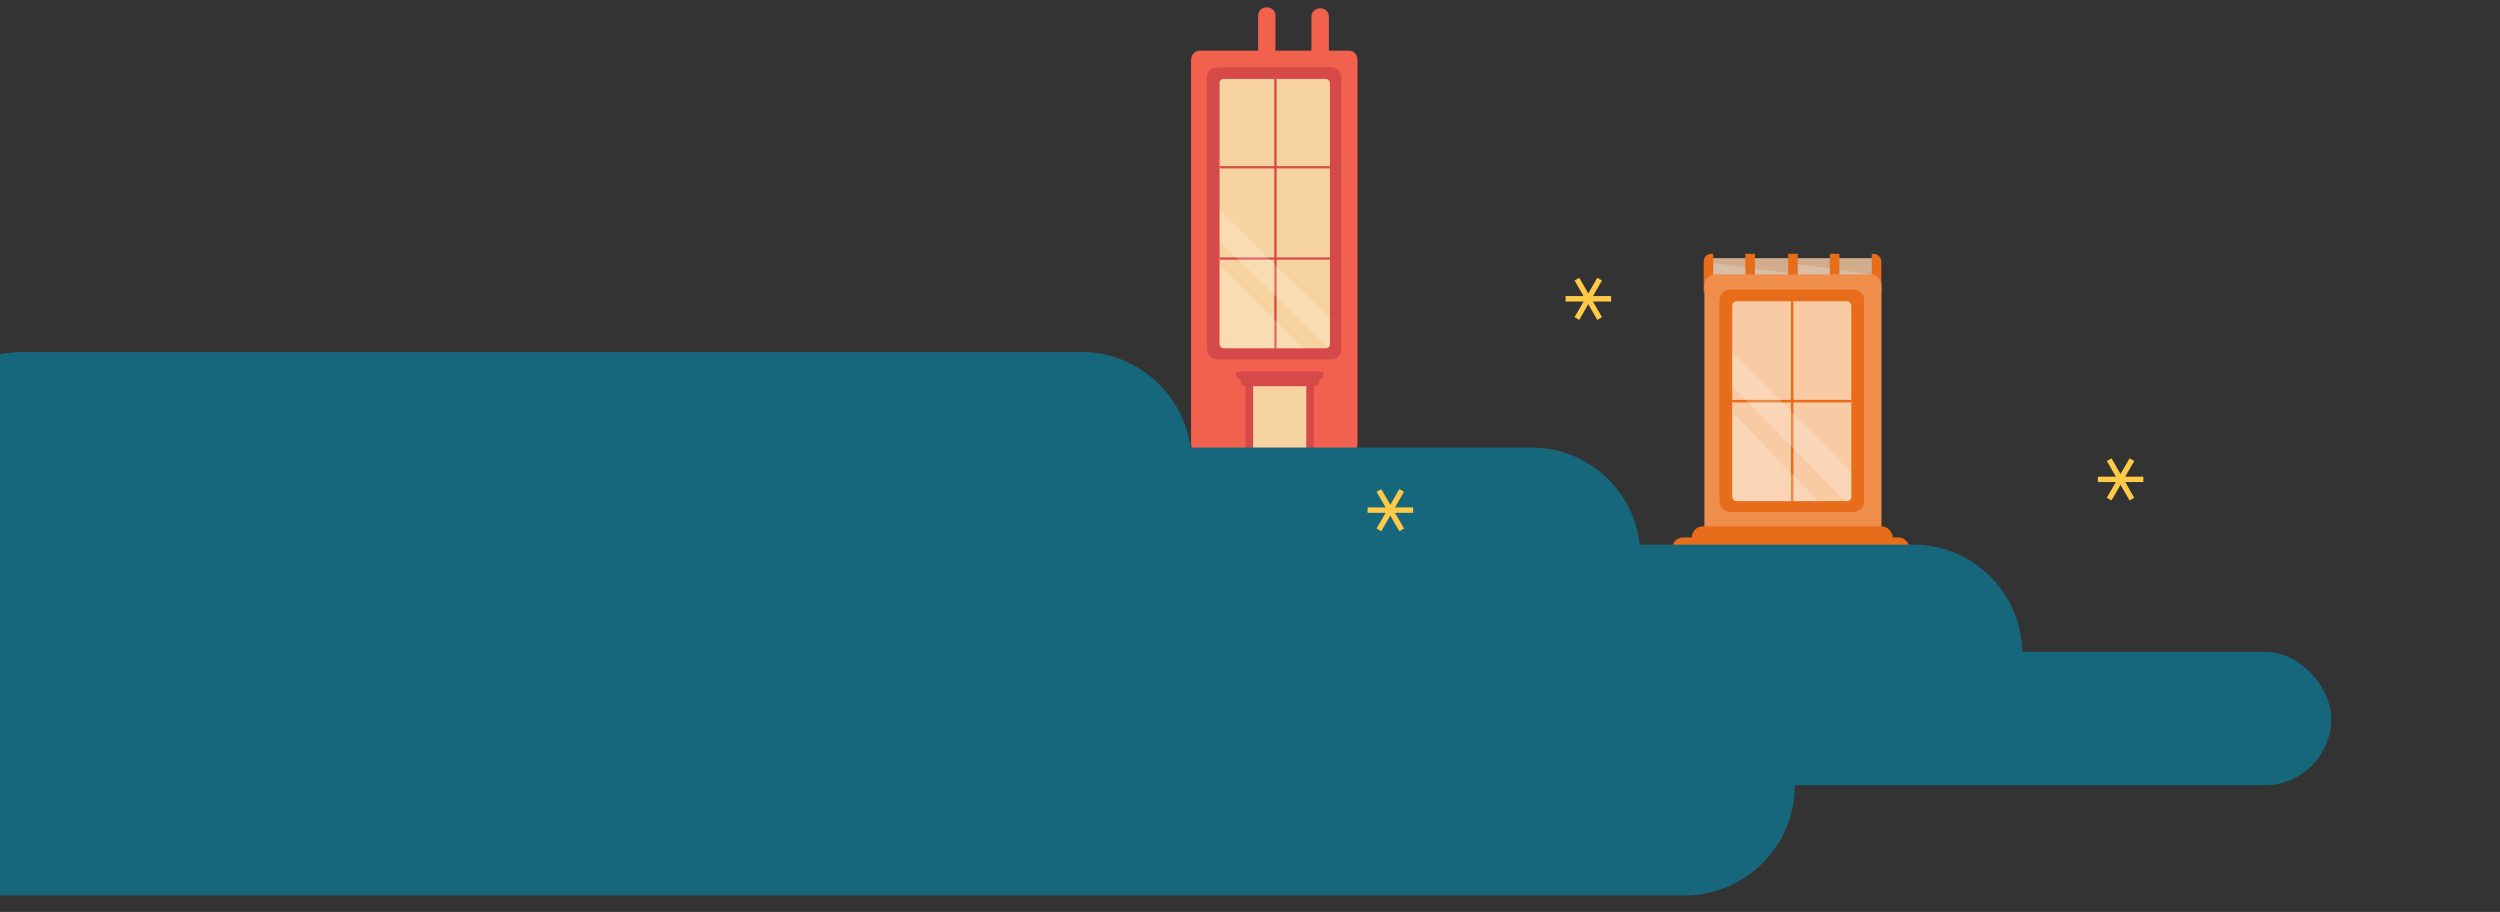 <svg xmlns="http://www.w3.org/2000/svg" id="i" width="684" height="249.5"><rect width="100%" height="100%" fill="#333333" stroke="none"/><defs><clipPath id="j"><path d="M467.81 70.63h45.84v6.85h-45.84z" style="fill:#f9cba5;stroke-width:0;opacity:.8" transform="rotate(-180 490.73 74.055)"/></clipPath><clipPath id="k"><rect width="32.58" height="54.69" x="473.93" y="82.42" rx="1.2" ry="1.2" style="fill:#f9cba5;stroke-width:0" transform="rotate(-180 490.225 109.765)"/></clipPath><clipPath id="l"><rect width="30.2" height="73.69" x="333.66" y="21.61" class="s" rx="1.07" ry="1.07" transform="rotate(-180 348.765 58.45)"/></clipPath><style>.s{fill:#f7d39f}.aa,.s,.t,.u,.v,.w,.x,.z{stroke-width:0}.t{fill:#fff;opacity:.2}.u{fill:#716869}.v{fill:#16677b}.w{fill:#d64949}.x{fill:#ffca48}.z{fill:#e86d1a}.aa{fill:#f2614e}</style></defs><path d="M467.81 70.63h45.84v6.85h-45.84z" style="fill:#f9cba5;opacity:.8" transform="rotate(-180 490.73 74.055)"/><path d="m491.34 72.25.32 6.63 20.61-.43.28-3.32zm-23.11-.38.32 6.63 20.61-.43.28-3.32z" class="t" style="clip-path:url(#j)"/><path d="M514.73 79.94h-2.62V69.45h.49c1.18 0 2.13.95 2.13 2.13zm-22.86.01h-2.62V69.44h2.62zm-23.12 0h-2.62v-8.38c0-1.18.95-2.13 2.13-2.13h.49zm11.4 0h-2.62V69.44h2.62zm23.11 0h-2.62V69.44h2.62z" class="z"/><path d="M466.31 75.07h48.45v66.13c0 1.66-1.34 3-3 3h-42.45c-1.66 0-3-1.34-3-3z" style="stroke-width:0;fill:#ef8e4b" transform="rotate(-180 490.54 109.635)"/><path d="M473.45 79.21h33.59c1.66 0 3 1.34 3 3v54.86c0 1.66-1.34 3-3 3h-33.59c-1.66 0-3-1.34-3-3V82.21c0-1.66 1.34-3 3-3" class="z"/><rect width="32.58" height="54.69" x="473.93" y="82.42" rx="1.2" ry="1.2" style="fill:#f9cba5" transform="rotate(-180 490.225 109.765)"/><g style="clip-path:url(#k)"><path d="M508.49 82.28H472.5v-.69h35.99z" class="u"/><path d="M508.49 110.1H472.5v-.69h35.99zm0 27.75H472.5v-.69h35.99zm0 27.88H472.5v-.69h35.99z" class="z"/><path d="M506.57 54.86H483.4v-.69h23.17zm1.11-27.84h-23.17v-.69h23.17z" class="u"/><path d="M490.68 193.21h-.69V74.59h.69z" class="z"/><path d="m480.98 144.05 10.9 8.64c.37.38 10.71 9.12 10.18 7.41l18.6.95-46.89-48.42-.51 29.37c.53 1.71 7.35 1.68 7.72 2.06Zm-8.28-39.51 45.03 45.45c.36.37.59.47.5.24l-5.32-14.57-46.34-46.78 5.32 14.57c.09.23.45.72.81 1.09" class="t"/></g><rect width="54.95" height="6" x="462.9" y="144.01" class="z" rx="3" ry="3"/><rect width="64.95" height="6" x="457.5" y="147.04" class="z" rx="3" ry="3"/><path d="M344.21 25.22v-21c0-1.23 1.07-2.22 2.38-2.22s2.38 1 2.38 2.22v20.99m9.85.26V4.48c0-1.23 1.07-2.22 2.38-2.22s2.38 1 2.38 2.22v20.99" class="aa"/><path d="M367.34 13.86h1.8c1.26 0 2.28 1.17 2.28 2.62v104.97c0 1.45-1.02 2.62-2.28 2.62h-40.99c-1.26 0-2.28-1.17-2.28-2.62V16.48c0-1.45 1.02-2.62 2.28-2.62h39.2Z" class="aa"/><path d="M357.47 123.2h-14.62v-18.48h14.62z" class="s"/><path d="M357.45 105.15h2.06v19.61h-2.06zm-16.67-.44h2.06v19.61h-2.06zm-1.48-.95h21.72c.6 0 1.08-.49 1.08-1.08v-1.01h-23.89v1.01c0 .6.49 1.08 1.08 1.08Z" class="w"/><path d="M340.5 105.66h19.35c.6 0 1.08-.49 1.08-1.08v-1.01h-21.52v1.01c0 .6.49 1.08 1.08 1.08Zm20.51 19.3h-21.72c-.6 0-1.08.49-1.08 1.08v1.01h23.89v-1.01c0-.6-.49-1.08-1.08-1.08Z" class="w"/><path d="M359.81 123.28h-19.35c-.6 0-1.08.49-1.08 1.08v1.01h21.52v-1.01c0-.6-.49-1.08-1.08-1.08Z" class="w"/><rect width="36.78" height="79.88" x="330.23" y="18.43" class="w" rx="2.69" ry="2.69"/><rect width="30.2" height="73.69" x="333.66" y="21.61" rx="1.07" ry="1.07" style="fill:#f7d39f" transform="rotate(-180 348.765 58.45)"/><g style="clip-path:url(#l)"><path d="M349.29 109.63h-.64V-78.9h.64z" class="w"/><path d="M365.69 21.21h-33.37v-.62h33.37zm0 24.86h-33.37v-.62h33.37zm0 24.98h-33.37v-.62h33.37z" class="w"/><path d="m336.91 97.14 10.11 7.74c.34.34 9.93 8.17 9.44 6.63l17.24.85-43.46-43.37-.48 26.31c.49 1.53 6.81 1.5 7.15 1.84m-7.67-35.39 41.74 40.71c.34.33.55.42.47.22l-4.93-13.06-42.96-41.9 4.93 13.06c.08.21.42.65.75.97" class="t"/></g><rect width="746.62" height="36.54" x="-108.78" y="178.31" class="v" rx="18.27" ry="18.27"/><path d="M-55.92 122.44h474.94c16.44 0 29.79 13.35 29.79 29.79 0 .23-.19.42-.42.42H-85.29c-.23 0-.42-.19-.42-.42 0-16.44 13.35-29.79 29.79-29.79" class="v"/><path d="M6.41 96.29h289.38c16.67 0 30.21 13.53 30.21 30.21H-23.79c0-16.67 13.53-30.21 30.21-30.21ZM460.88 245h-505.6c-16.67 0-30.21-13.53-30.21-30.21h566.02c0 16.67-13.53 30.21-30.21 30.21m-471.41-95.98H523.5c16.44 0 29.79 13.35 29.79 29.79 0 .23-.19.42-.42.42H-39.9c-.23 0-.42-.19-.42-.42 0-16.44 13.35-29.79 29.79-29.79" class="v"/><path d="M374.17 138.83h12.45v1.48h-12.45z" class="x"/><path d="m376.629 144.598 6.225-10.782 1.282.74-6.225 10.782z" class="x"/><path d="m377.921 133.822 6.225 10.782-1.282.74-6.225-10.782zM428.35 81.01h12.45v1.48h-12.45z" class="x"/><path d="m430.8 86.785 6.225-10.782 1.282.74-6.225 10.782z" class="x"/><path d="m432.08 75.995 6.225 10.782-1.282.74-6.225-10.782zm141.89 54.415h12.45v1.48h-12.45z" class="x"/><path d="m576.427 136.176 6.225-10.782 1.282.74-6.225 10.782z" class="x"/><path d="m577.713 125.404 6.225 10.782-1.282.74-6.225-10.782z" class="x"/></svg>